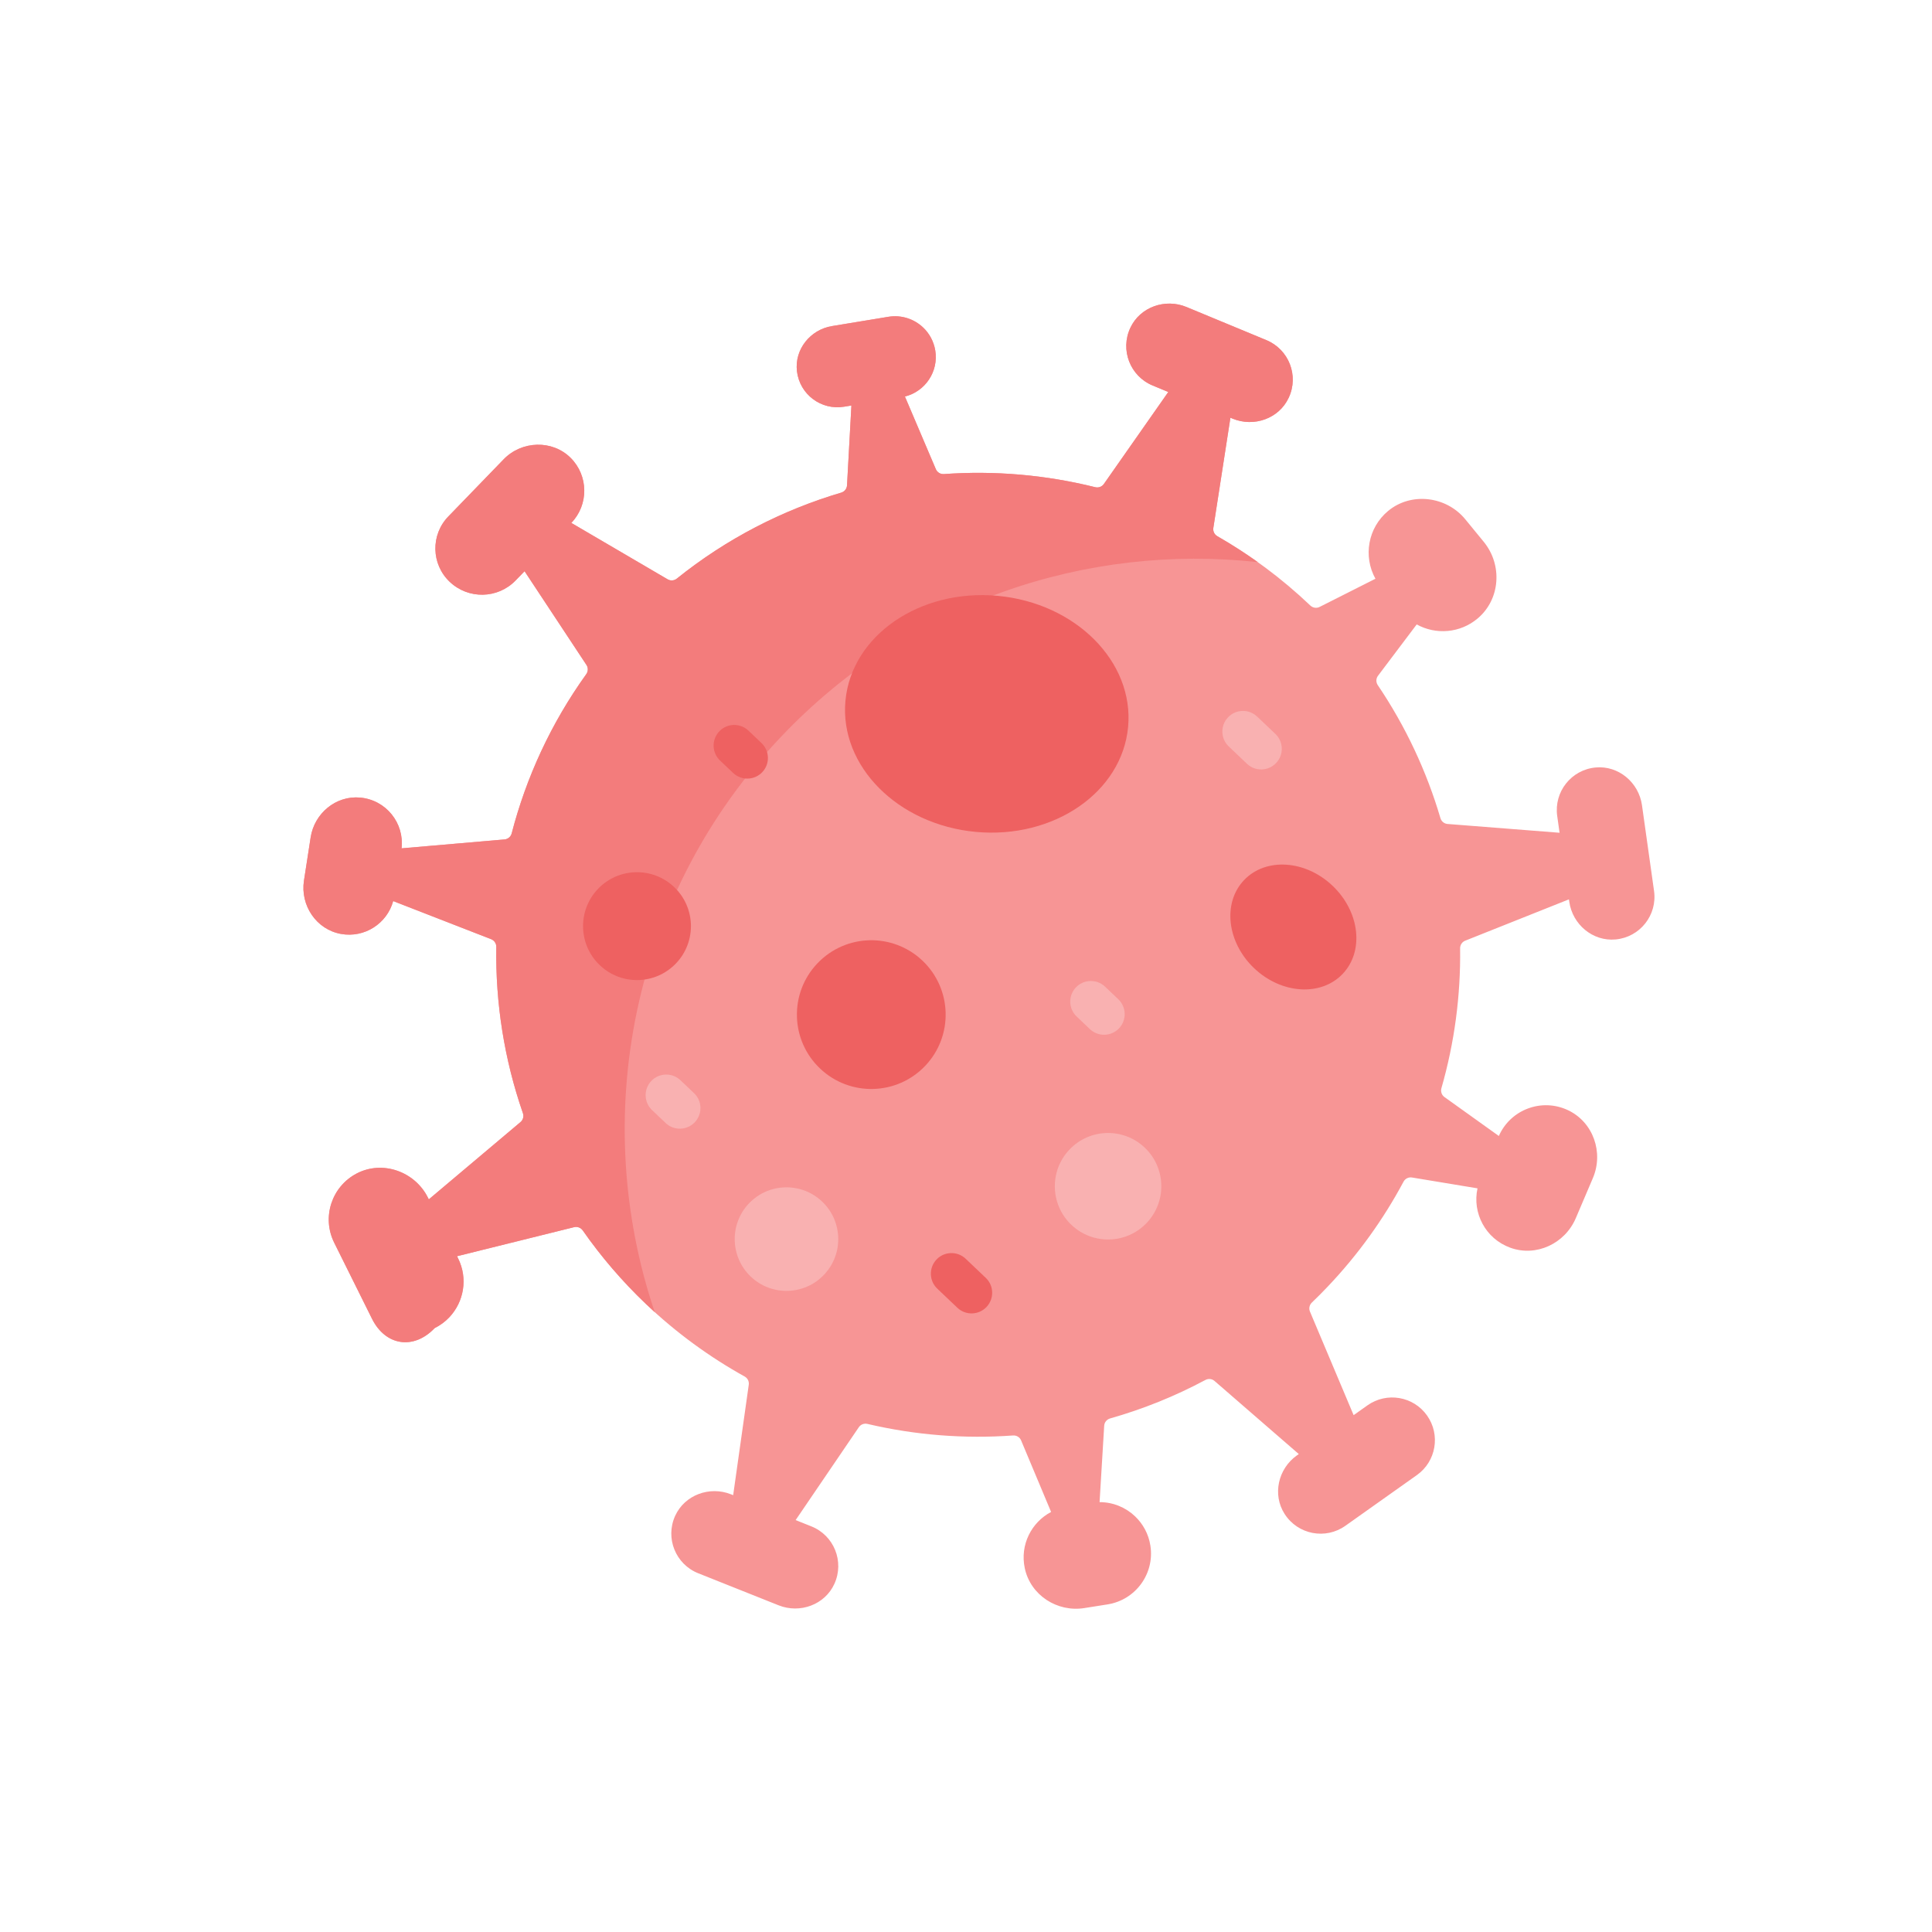 <svg width="93" height="93" viewBox="0 0 93 93" fill="none" xmlns="http://www.w3.org/2000/svg">
<g clip-path="url(#clip0)">
<path d="M68.692 68.136C69.35 69.063 69.131 70.347 68.206 71.004L64.761 73.447C63.807 74.124 62.476 73.873 61.837 72.877C61.239 71.946 61.524 70.699 62.427 70.059L62.52 69.994L58.463 66.475C58.342 66.369 58.166 66.35 58.023 66.428C56.553 67.214 55.014 67.832 53.437 68.279C53.278 68.324 53.162 68.465 53.152 68.631L52.93 72.308C53.581 72.307 54.187 72.562 54.638 72.991C55.017 73.352 55.287 73.836 55.375 74.395C55.59 75.745 54.669 77.014 53.317 77.23L52.199 77.407C50.887 77.617 49.601 76.785 49.328 75.483C49.092 74.362 49.649 73.28 50.596 72.78L49.153 69.337C49.088 69.181 48.931 69.087 48.764 69.099C46.42 69.268 44.055 69.083 41.754 68.542C41.596 68.505 41.431 68.568 41.34 68.703L38.299 73.172L39.056 73.474C40.142 73.907 40.655 75.162 40.166 76.239C39.708 77.248 38.507 77.685 37.479 77.274L33.609 75.731C32.524 75.299 32.011 74.044 32.5 72.967C32.959 71.959 34.16 71.521 35.188 71.931L35.292 71.973L36.043 66.655C36.066 66.495 35.986 66.338 35.844 66.26C34.16 65.325 32.564 64.166 31.102 62.777C29.946 61.677 28.93 60.487 28.051 59.228C27.958 59.096 27.794 59.033 27.636 59.071L22 60.47L22.052 60.575C22.534 61.543 22.329 62.672 21.626 63.413C21.429 63.62 21.194 63.796 20.924 63.93C19.915 64.992 18.555 64.788 17.904 63.475L16.088 59.819C15.479 58.596 15.965 57.114 17.173 56.486C18.417 55.838 19.975 56.394 20.599 57.65L20.641 57.734L25.055 54.013C25.18 53.909 25.224 53.739 25.172 53.585C24.275 51.002 23.847 48.29 23.891 45.58C23.893 45.416 23.795 45.268 23.642 45.209L18.927 43.375C18.629 44.457 17.549 45.161 16.411 44.956C15.224 44.742 14.449 43.581 14.632 42.389L14.953 40.312C15.132 39.151 16.171 38.284 17.341 38.393C18.589 38.509 19.468 39.622 19.331 40.836L24.287 40.407C24.453 40.393 24.59 40.275 24.631 40.115C25.331 37.414 26.526 34.812 28.221 32.452C28.315 32.319 28.32 32.143 28.231 32.009L25.251 27.497L24.821 27.941C24.392 28.385 23.822 28.616 23.247 28.627C22.673 28.639 22.095 28.433 21.646 28.006C20.755 27.159 20.724 25.744 21.581 24.861L24.243 22.11C25.113 21.21 26.589 21.159 27.473 22.044C28.33 22.903 28.345 24.294 27.502 25.171L32.138 27.886C32.278 27.968 32.454 27.954 32.58 27.852C34.974 25.929 37.668 24.549 40.493 23.714C40.651 23.667 40.764 23.528 40.773 23.362L40.984 19.52L40.63 19.578C39.53 19.759 38.493 18.987 38.362 17.867C38.24 16.817 39.005 15.868 40.048 15.697L42.765 15.249C43.396 15.146 44.006 15.356 44.437 15.765C44.735 16.048 44.947 16.429 45.02 16.867C45.188 17.883 44.542 18.842 43.56 19.088L45.049 22.584C45.114 22.738 45.27 22.831 45.437 22.82C47.874 22.646 50.334 22.857 52.721 23.452C52.879 23.49 53.044 23.43 53.137 23.297L56.238 18.869L55.484 18.556C54.404 18.109 53.908 16.847 54.412 15.778C54.883 14.775 56.09 14.354 57.113 14.778L60.96 16.373C62.041 16.821 62.537 18.081 62.032 19.151C61.562 20.154 60.356 20.575 59.331 20.151L59.228 20.108L58.406 25.413C58.381 25.573 58.458 25.731 58.599 25.811C60.186 26.719 61.688 27.829 63.072 29.145L63.074 29.147C63.194 29.262 63.373 29.291 63.522 29.215L66.209 27.859C65.612 26.784 65.843 25.406 66.821 24.594C67.93 23.675 69.622 23.882 70.535 24.998L71.424 26.083C72.329 27.19 72.225 28.844 71.132 29.768C70.281 30.487 69.109 30.563 68.195 30.058L66.333 32.528C66.232 32.66 66.228 32.843 66.323 32.982C67.671 34.978 68.677 37.14 69.338 39.384C69.385 39.54 69.519 39.651 69.682 39.663L75.072 40.086L74.959 39.28C74.796 38.12 75.63 37.054 76.808 36.944C77.911 36.841 78.887 37.667 79.04 38.764L79.62 42.887C79.784 44.045 78.948 45.113 77.771 45.222C76.669 45.325 75.693 44.499 75.539 43.404L75.523 43.292L70.531 45.281C70.38 45.34 70.283 45.487 70.285 45.65C70.316 47.915 70.016 50.185 69.385 52.382C69.339 52.541 69.397 52.712 69.532 52.809L72.149 54.682C72.71 53.411 74.212 52.84 75.483 53.443C76.694 54.018 77.202 55.477 76.675 56.711L75.851 58.644C75.329 59.865 73.944 60.516 72.698 60.06C71.502 59.624 70.864 58.385 71.122 57.203L67.969 56.681C67.803 56.653 67.64 56.735 67.561 56.883C66.597 58.687 65.379 60.391 63.902 61.944C63.655 62.204 63.404 62.457 63.148 62.701C63.031 62.815 62.994 62.986 63.057 63.135L65.159 68.121L65.824 67.649C66.751 66.992 68.035 67.21 68.692 68.136Z" fill="#F79595"/>
<path d="M60.371 46.608C61.683 47.854 63.59 47.976 64.632 46.879C65.675 45.783 65.457 43.884 64.145 42.638C62.834 41.391 60.926 41.27 59.884 42.366C58.842 43.462 59.06 45.361 60.371 46.608Z" fill="#EE6161"/>
<path d="M39.474 51.435C40.907 52.797 43.173 52.74 44.536 51.307C45.898 49.874 45.84 47.608 44.407 46.245C42.974 44.883 40.708 44.94 39.346 46.374C37.983 47.807 38.041 50.073 39.474 51.435Z" fill="#EE6161"/>
<path d="M51.573 58.96C52.599 59.935 54.222 59.894 55.197 58.868C56.172 57.842 56.131 56.219 55.105 55.244C54.079 54.268 52.456 54.309 51.481 55.336C50.506 56.362 50.547 57.984 51.573 58.96Z" fill="#F9B1B1"/>
<path d="M36.141 61.453C37.139 62.401 38.716 62.361 39.665 61.363C40.613 60.366 40.573 58.788 39.575 57.84C38.578 56.892 37 56.931 36.052 57.929C35.104 58.927 35.144 60.504 36.141 61.453Z" fill="#F9B1B1"/>
<path d="M37.626 35.435C43.771 28.97 52.316 26.156 60.547 27.059C59.914 26.608 59.263 26.191 58.599 25.811C58.458 25.731 58.381 25.573 58.406 25.413L59.228 20.108L59.331 20.151C60.355 20.575 61.562 20.154 62.032 19.151C62.536 18.081 62.04 16.821 60.96 16.373L57.113 14.778C56.09 14.354 54.883 14.775 54.412 15.778C53.908 16.847 54.404 18.109 55.483 18.556L56.238 18.869L53.137 23.297C53.044 23.43 52.879 23.49 52.721 23.452C50.334 22.857 47.874 22.646 45.437 22.82C45.27 22.831 45.114 22.738 45.048 22.584L43.56 19.088C44.542 18.842 45.188 17.883 45.02 16.867C44.947 16.429 44.735 16.048 44.437 15.765C44.006 15.356 43.396 15.146 42.765 15.249L40.047 15.697C39.005 15.868 38.24 16.817 38.362 17.867C38.493 18.987 39.53 19.759 40.63 19.578L40.984 19.52L40.773 23.362C40.764 23.528 40.651 23.667 40.493 23.714C37.668 24.549 34.974 25.929 32.58 27.852C32.454 27.954 32.278 27.968 32.137 27.886L27.501 25.171C28.345 24.294 28.33 22.903 27.473 22.044C26.589 21.159 25.113 21.21 24.243 22.11L21.581 24.861C20.724 25.744 20.754 27.159 21.646 28.006C22.095 28.433 22.673 28.639 23.247 28.627C23.822 28.616 24.392 28.385 24.821 27.941L25.251 27.497L28.231 32.009C28.32 32.143 28.315 32.319 28.22 32.452C26.526 34.812 25.331 37.414 24.631 40.115C24.59 40.275 24.453 40.393 24.287 40.408L19.33 40.836C19.468 39.622 18.589 38.509 17.341 38.393C16.171 38.284 15.131 39.151 14.953 40.312L14.632 42.389C14.449 43.581 15.223 44.742 16.411 44.956C17.549 45.161 18.628 44.457 18.927 43.375L23.642 45.209C23.794 45.268 23.893 45.416 23.89 45.58C23.847 48.29 24.275 51.002 25.171 53.585C25.224 53.739 25.18 53.909 25.055 54.013L20.641 57.734L20.599 57.65C19.974 56.394 18.417 55.838 17.173 56.486C15.965 57.114 15.479 58.596 16.087 59.819L17.904 63.475C18.555 64.788 19.914 64.992 20.924 63.93C21.194 63.796 21.429 63.62 21.625 63.413C22.329 62.672 22.534 61.543 22.052 60.575L22 60.47L27.636 59.071C27.793 59.033 27.958 59.096 28.051 59.228C28.93 60.487 29.946 61.677 31.102 62.777C31.238 62.906 31.378 63.036 31.516 63.161C28.363 53.818 30.36 43.079 37.626 35.435Z" fill="#F37C7C"/>
<path d="M28.874 46.463C29.913 47.451 31.557 47.409 32.544 46.37C33.532 45.331 33.491 43.687 32.451 42.7C31.412 41.712 29.769 41.753 28.781 42.792C27.793 43.832 27.835 45.475 28.874 46.463Z" fill="#EE6161"/>
<path d="M52.462 49.537L51.827 48.933C51.429 48.555 51.413 47.927 51.791 47.53C52.169 47.133 52.797 47.117 53.194 47.494L53.83 48.099C54.227 48.477 54.243 49.105 53.865 49.502C53.488 49.899 52.86 49.915 52.462 49.537Z" fill="#F9B1B1"/>
<path d="M32.041 54.058L31.388 53.437C30.99 53.059 30.974 52.431 31.352 52.034C31.73 51.637 32.358 51.621 32.755 51.999L33.408 52.62C33.806 52.997 33.821 53.625 33.444 54.023C33.066 54.42 32.438 54.436 32.041 54.058Z" fill="#F9B1B1"/>
<path d="M35.289 37.206L34.659 36.608C34.262 36.231 34.246 35.603 34.624 35.205C35.001 34.808 35.629 34.792 36.027 35.17L36.656 35.768C37.053 36.146 37.069 36.774 36.692 37.171C36.314 37.568 35.686 37.584 35.289 37.206Z" fill="#EE6161"/>
<path d="M60.025 36.766L59.149 35.933C58.752 35.556 58.736 34.928 59.113 34.531C59.491 34.133 60.119 34.117 60.516 34.495L61.392 35.327C61.789 35.705 61.805 36.333 61.428 36.73C61.05 37.127 60.422 37.144 60.025 36.766Z" fill="#F9B1B1"/>
<path d="M46.084 62.95L45.117 62.031C44.72 61.653 44.704 61.025 45.081 60.628C45.459 60.23 46.087 60.215 46.484 60.592L47.451 61.511C47.849 61.889 47.864 62.517 47.487 62.914C47.109 63.312 46.481 63.328 46.084 62.95Z" fill="#EE6161"/>
<path d="M46.974 40.045C50.731 40.393 54.012 38.132 54.303 34.993C54.594 31.856 51.783 29.03 48.026 28.682C44.269 28.334 40.987 30.596 40.697 33.733C40.406 36.871 43.216 39.697 46.974 40.045Z" fill="#EE6161"/>
</g>
<defs>
<clipPath id="clip0">
<rect width="65.624" height="65.624" fill="white" transform="translate(45.212) rotate(43.548)"/>
</clipPath>
</defs>
</svg>
